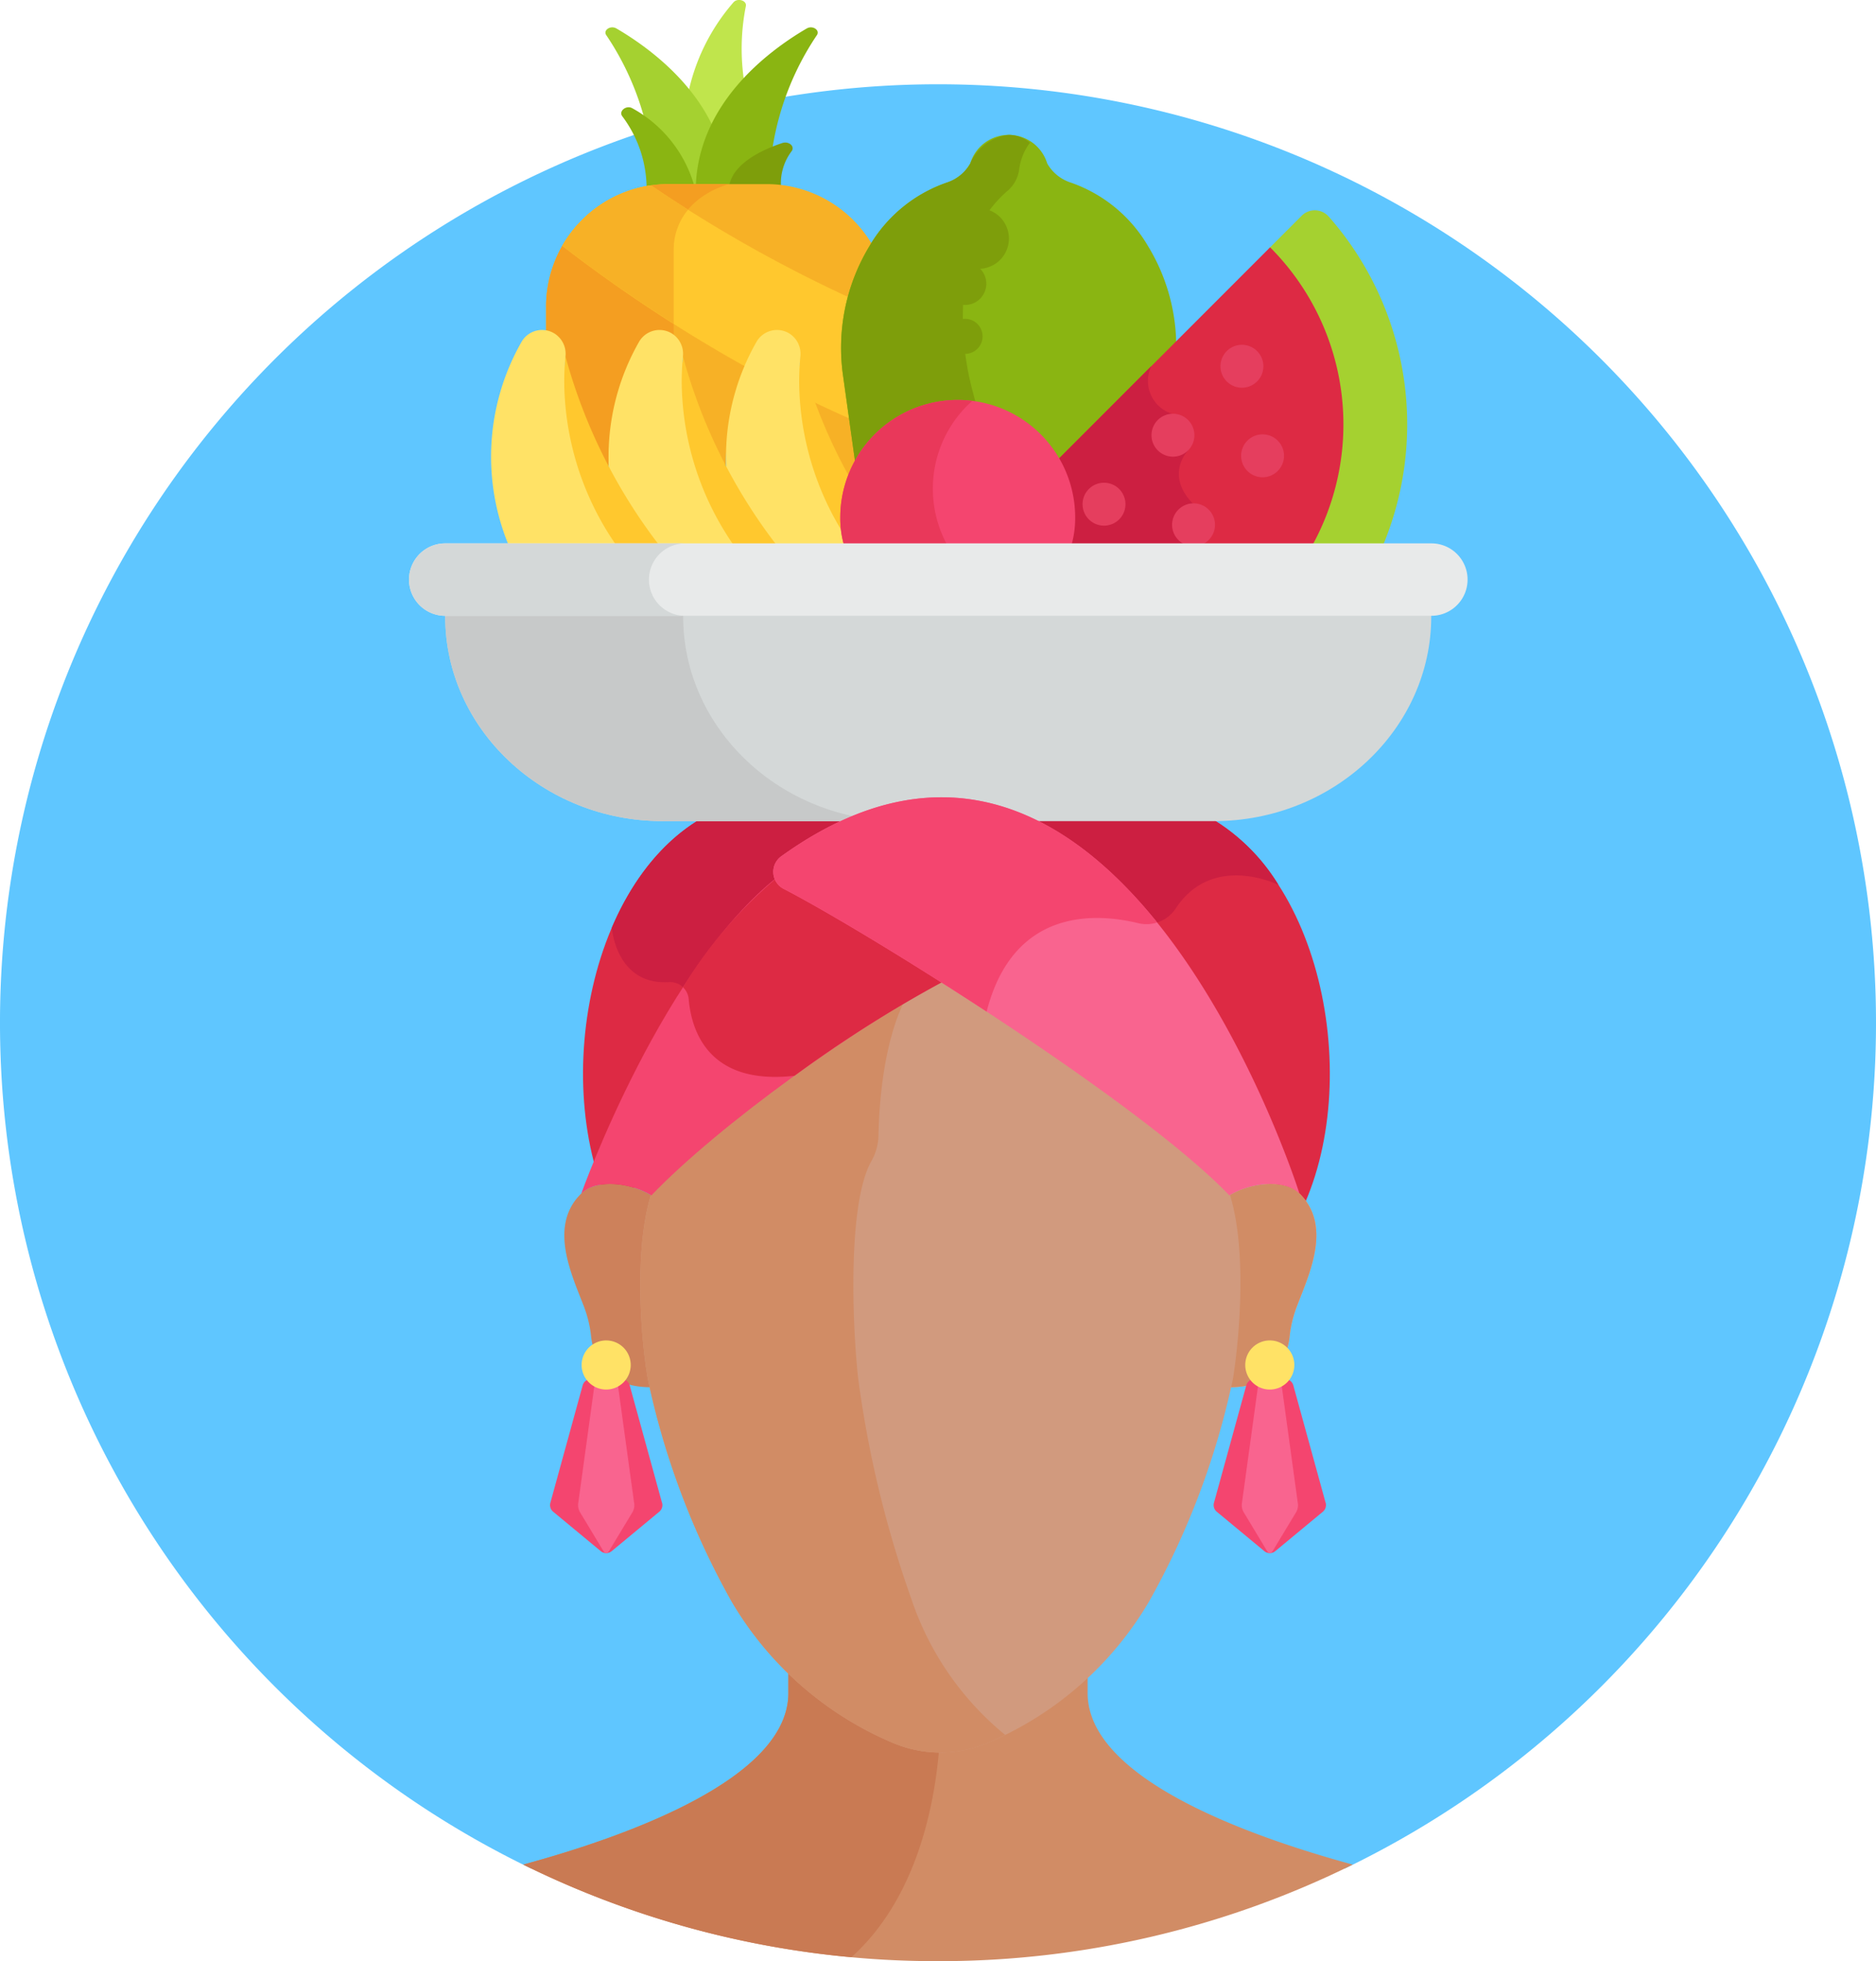 <svg xmlns="http://www.w3.org/2000/svg" width="131.191" height="137.08" viewBox="0 0 131.191 137.08">
  <g id="Grupo_8782" data-name="Grupo 8782" transform="translate(-184.945 -4077.358)">
    <path id="Trazado_2081" data-name="Trazado 2081" d="M250.54,4083.248a65.605,65.605,0,0,0-28.466,124.708h56.933a65.605,65.605,0,0,0-28.467-124.708Zm0,0" fill="#5fc6ff"/>
    <path id="Trazado_2082" data-name="Trazado 2082" d="M234.706,4086.572a13.438,13.438,0,0,1,2.316-3.282,15.237,15.237,0,0,1,.081-5.5c.085-.4-.587-.6-.87-.263a14.091,14.091,0,0,0-3.192,6.5,12.917,12.917,0,0,1,1.665,2.546Zm0,0" fill="#c0e54c"/>
    <path id="Trazado_2083" data-name="Trazado 2083" d="M228.052,4079.347c2.818,1.649,7.764,5.4,7.764,11.392h-5.133a19.54,19.54,0,0,0-3.335-10.916c-.253-.348.291-.717.7-.476Zm0,0" fill="#a5d130"/>
    <path id="Trazado_2084" data-name="Trazado 2084" d="M233.6,4090.739a9.021,9.021,0,0,0-4.469-5.832c-.416-.2-.914.221-.685.552l0,.005a8.442,8.442,0,0,1,1.716,5.275Zm0,0" fill="#8ab512"/>
    <path id="Trazado_2085" data-name="Trazado 2085" d="M241.362,4079.347c-2.819,1.649-7.764,5.4-7.764,11.392h5.131a19.555,19.555,0,0,1,3.336-10.916c.252-.348-.29-.717-.7-.476Zm0,0" fill="#8ab512"/>
    <path id="Trazado_2086" data-name="Trazado 2086" d="M239.648,4087.356c-1.553.522-3.75,1.577-3.75,3.383h3.7a3.711,3.711,0,0,1,.715-2.824c.229-.334-.21-.71-.661-.559Zm0,0" fill="#7e9e0b"/>
    <path id="Trazado_2087" data-name="Trazado 2087" d="M223.76,4101.253a1.676,1.676,0,0,1,.729,1.572,33.791,33.791,0,0,0,3.015,7.618,16.633,16.633,0,0,1,2.125-8.628,1.649,1.649,0,0,1,2.344-.562,1.677,1.677,0,0,1,.731,1.573,33.7,33.7,0,0,0,3.014,7.617,16.628,16.628,0,0,1,2.126-8.626,1.649,1.649,0,0,1,2.344-.564,1.677,1.677,0,0,1,.729,1.573,34.779,34.779,0,0,0,3.6,8.686,8.2,8.2,0,0,1,.554-1.535l-.88-6.295a13.734,13.734,0,0,1,1.816-9.092l.005-.009a8.567,8.567,0,0,0-7.441-4.354h-6.885a8.577,8.577,0,0,0-8.553,8.552v2.227a1.65,1.65,0,0,1,.628.247Zm0,0" fill="#f7b126"/>
    <path id="Trazado_2088" data-name="Trazado 2088" d="M223.132,4098.778V4101a1.647,1.647,0,0,1,1.357,1.82,33.791,33.791,0,0,0,3.015,7.618,16.633,16.633,0,0,1,2.125-8.628,1.65,1.65,0,0,1,2.344-.562c.029.02.056.043.084.064v-6.442c0-3.749,3.9-4.649,3.9-4.649h-4.275a8.577,8.577,0,0,0-8.553,8.552Zm0,0" fill="#f49e21"/>
    <path id="Trazado_2089" data-name="Trazado 2089" d="M237.844,4101.815a1.649,1.649,0,0,1,2.344-.562,1.677,1.677,0,0,1,.731,1.572,23.433,23.433,0,0,0,.78,2.563q1.429.691,2.918,1.341l-.427-3.047a14.235,14.235,0,0,1,.29-5.463,97.47,97.47,0,0,1-14.012-7.9,8.588,8.588,0,0,0-6.2,4.224,103.468,103.468,0,0,0,12.946,8.521c.218-.475.433-.894.631-1.245Zm0,0" fill="#ffc82e"/>
    <path id="Trazado_2090" data-name="Trazado 2090" d="M230.468,4090.315a8.592,8.592,0,0,0-6.2,4.224c1.735,1.35,4.433,3.325,7.791,5.456v-5.12a4.323,4.323,0,0,1,1.008-2.864c-.915-.58-1.785-1.149-2.6-1.7Zm0,0" fill="#f7b126"/>
    <path id="Trazado_2091" data-name="Trazado 2091" d="M247.874,4115.98a38,38,0,0,1-6.957-13.712,21.012,21.012,0,0,0,2.913,13.712Zm0,0" fill="#ffc82e"/>
    <path id="Trazado_2092" data-name="Trazado 2092" d="M244.837,4115.98a20.294,20.294,0,0,1-3.957-10.679,17.774,17.774,0,0,1,.037-3.033,1.678,1.678,0,0,0-.729-1.573,1.65,1.65,0,0,0-2.344.564,16.188,16.188,0,0,0-.678,14.721Zm0,0" fill="#ffe266"/>
    <path id="Trazado_2093" data-name="Trazado 2093" d="M239.661,4115.98a38,38,0,0,1-6.957-13.712,21,21,0,0,0,2.911,13.712Zm0,0" fill="#ffc82e"/>
    <path id="Trazado_2094" data-name="Trazado 2094" d="M236.622,4115.98a20.284,20.284,0,0,1-3.956-10.679,17.574,17.574,0,0,1,.038-3.033,1.677,1.677,0,0,0-.731-1.573,1.65,1.65,0,0,0-2.344.564,16.19,16.19,0,0,0-.676,14.721Zm0,0" fill="#ffe266"/>
    <path id="Trazado_2095" data-name="Trazado 2095" d="M231.446,4115.98a38,38,0,0,1-6.957-13.712,21.012,21.012,0,0,0,2.913,13.712Zm0,0" fill="#ffc82e"/>
    <path id="Trazado_2096" data-name="Trazado 2096" d="M228.409,4115.98a20.287,20.287,0,0,1-3.958-10.679,17.88,17.88,0,0,1,.038-3.033,1.674,1.674,0,0,0-.729-1.573,1.652,1.652,0,0,0-2.346.564,16.19,16.19,0,0,0-.676,14.721Zm0,0" fill="#ffe266"/>
    <path id="Trazado_2097" data-name="Trazado 2097" d="M244.794,4110a8.212,8.212,0,0,1,14.223-.048l8.183-8.184a13.48,13.48,0,0,0-1.954-7.179,10.087,10.087,0,0,0-5.463-4.483,2.919,2.919,0,0,1-1.607-1.325,2.811,2.811,0,0,0-5.38,0,2.9,2.9,0,0,1-1.605,1.325,10.089,10.089,0,0,0-5.464,4.483,13.737,13.737,0,0,0-1.816,9.093Zm0,0" fill="#8ab512"/>
    <path id="Trazado_2098" data-name="Trazado 2098" d="M253.01,4104.877a20.014,20.014,0,0,1-.364-9.163,8.118,8.118,0,0,1,2.76-5.018,2.372,2.372,0,0,0,.809-1.483,3.932,3.932,0,0,1,.761-1.883,2.433,2.433,0,0,0-1.49-.544,3.308,3.308,0,0,0-2.69,2,2.9,2.9,0,0,1-1.605,1.325,10.087,10.087,0,0,0-5.464,4.484,13.734,13.734,0,0,0-1.816,9.092l.883,6.318a8.209,8.209,0,0,1,7.125-4.13,8.307,8.307,0,0,1,1.386.121Zm0,0" fill="#7e9e0b"/>
    <path id="Trazado_2099" data-name="Trazado 2099" d="M277.866,4092.5a1.3,1.3,0,0,0-1.895-.06l-2.348,2.348a17.5,17.5,0,0,1,2.526,21.192h4.878a2.359,2.359,0,0,1,.4.036,21.968,21.968,0,0,0-3.559-23.516Zm0,0" fill="#a5d130"/>
    <path id="Trazado_2100" data-name="Trazado 2100" d="M276.429,4115.98a17.51,17.51,0,0,0-2.664-21.334l-21.334,21.334Zm0,0" fill="#dd2a44"/>
    <path id="Trazado_2101" data-name="Trazado 2101" d="M268.41,4112.6c-2.061-2.06-.378-3.76-.378-3.76l-1.123-2.561a2.408,2.408,0,0,1-1.457-3.324l-11.515,11.517.392.867.732.639H268.41Zm0,0" fill="#cc1f41"/>
    <path id="Trazado_2102" data-name="Trazado 2102" d="M263.65,4112.6a1.5,1.5,0,1,1-1.5-1.5,1.5,1.5,0,0,1,1.5,1.5Zm0,0" fill="#e53e5e"/>
    <path id="Trazado_2103" data-name="Trazado 2103" d="M268.032,4106.718a1.5,1.5,0,1,1-2.123,0,1.5,1.5,0,0,1,2.123,0Zm0,0" fill="#e53e5e"/>
    <path id="Trazado_2104" data-name="Trazado 2104" d="M272.856,4101.9a1.5,1.5,0,1,1-2.124,0,1.5,1.5,0,0,1,2.124,0Zm0,0" fill="#e53e5e"/>
    <path id="Trazado_2105" data-name="Trazado 2105" d="M269.473,4112.982a1.5,1.5,0,1,1-2.124,0,1.5,1.5,0,0,1,2.124,0Zm0,0" fill="#e53e5e"/>
    <path id="Trazado_2106" data-name="Trazado 2106" d="M274.3,4108.158a1.5,1.5,0,1,1-2.123,0,1.5,1.5,0,0,1,2.123,0Zm0,0" fill="#e53e5e"/>
    <path id="Trazado_2107" data-name="Trazado 2107" d="M248.919,4134.574s-8.207-2.655-13.076-.88c-9.527,3.472-12.665,19.314-7.985,28.606Zm0,0" fill="#dd2a44"/>
    <path id="Trazado_2108" data-name="Trazado 2108" d="M235.843,4133.694c-3.692,1.344-6.422,4.547-8.112,8.506,0,.007.276,4.033,4.008,3.808a1.284,1.284,0,0,1,1.361,1.174,5.7,5.7,0,0,0,2.683,4.683l13.136-17.291s-8.207-2.655-13.076-.88Zm0,0" fill="#cc1f41"/>
    <path id="Trazado_2109" data-name="Trazado 2109" d="M254.741,4134.574s8.2-2.655,13.074-.88c9.527,3.472,12.666,19.314,7.986,28.606Zm0,0" fill="#dd2a44"/>
    <path id="Trazado_2110" data-name="Trazado 2110" d="M267.815,4133.694c-4.87-1.775-13.074.88-13.074.88l5.374,7.075a11.2,11.2,0,0,1,4.421.236,2.465,2.465,0,0,0,2.644-1.049c2.586-3.911,7.172-1.624,7.172-1.624a13.327,13.327,0,0,0-6.537-5.518Zm0,0" fill="#cc1f41"/>
    <path id="Trazado_2111" data-name="Trazado 2111" d="M275.818,4160.785c-1.144-1.117-3.685-.689-5,.188,1.448,4.743.191,12.708.191,12.708-.051.217-.1.426-.151.639,3.316.05,4.115-2.109,4.275-3.584a8.245,8.245,0,0,1,.489-2.026c.819-2.182,2.533-5.637.2-7.925Zm0,0" fill="#ffaa7b"/>
    <path id="Trazado_2112" data-name="Trazado 2112" d="M275.818,4160.785c-1.144-1.117-3.685-.689-5,.188,1.448,4.743.191,12.708.191,12.708-.051.217-.1.426-.151.639,3.316.05,4.115-2.109,4.275-3.584a8.245,8.245,0,0,1,.489-2.026c.819-2.182,2.533-5.637.2-7.925Zm0,0" fill="#d18c65"/>
    <path id="Trazado_2113" data-name="Trazado 2113" d="M277.647,4182.4l-2.259-8.207a.6.6,0,0,0-.583-.445h-2.124a.6.6,0,0,0-.582.445l-2.26,8.207a.6.6,0,0,0,.2.626l3.32,2.75a.6.6,0,0,0,.771,0l3.32-2.75a.605.605,0,0,0,.2-.626Zm0,0" fill="#f4456f"/>
    <path id="Trazado_2114" data-name="Trazado 2114" d="M275.7,4182.4l-1.128-8.207c-.036-.263-.156-.445-.293-.445h-1.061c-.137,0-.255.182-.292.445l-1.129,8.207a1.013,1.013,0,0,0,.1.626l1.659,2.75c.113.185.275.185.386,0l1.66-2.75a1.015,1.015,0,0,0,.1-.626Zm0,0" fill="#f9648f"/>
    <path id="Trazado_2115" data-name="Trazado 2115" d="M250.54,4214.438a65.312,65.312,0,0,0,29.005-6.75c-7.476-2.04-18.541-6.061-18.541-11.988v-1.961c-2.535,2.267-6.883,5.155-10.464,5.242-3.581-.087-7.929-2.975-10.464-5.242v1.961c0,5.927-11.065,9.948-18.54,11.988a65.307,65.307,0,0,0,29,6.75Zm0,0" fill="#d18c65"/>
    <path id="Trazado_2116" data-name="Trazado 2116" d="M250.54,4198.981c-3.581-.087-7.929-2.975-10.464-5.242v1.961c0,5.927-11.065,9.948-18.54,11.988a65.2,65.2,0,0,0,22.951,6.472c4.826-4.339,5.94-11.381,6.176-15.185l-.123.006Zm0,0" fill="#c97a53"/>
    <path id="Trazado_2117" data-name="Trazado 2117" d="M230.4,4173.681s-1.259-7.965.19-12.708c-1.315-.877-3.856-1.305-5-.188-2.338,2.288-.624,5.743.2,7.925a8.287,8.287,0,0,1,.488,2.026c.159,1.475.959,3.634,4.275,3.584-.049-.213-.1-.422-.149-.639Zm0,0" fill="#cd815b"/>
    <path id="Trazado_2118" data-name="Trazado 2118" d="M269.727,4158.5a2.862,2.862,0,0,1-.76-1.819c-.074-2.48-.7-8.551-4.907-11.353-2.984-1.987-7.18-1.966-12.47.063a2.461,2.461,0,0,1-1.769,0c-5.291-2.028-9.485-2.049-12.469-.063-4.207,2.8-4.834,8.873-4.907,11.353a2.862,2.862,0,0,1-.76,1.819c-2.635,2.969-2.059,11.641-1.444,15.213a54.937,54.937,0,0,0,5.86,15.57,23.829,23.829,0,0,0,11.234,9.874,8.514,8.514,0,0,0,6.742,0,23.831,23.831,0,0,0,11.233-9.874,55,55,0,0,0,5.863-15.58c.589-3.754,1.218-12.2-1.446-15.2Zm0,0" fill="#d19a7e"/>
    <path id="Trazado_2119" data-name="Trazado 2119" d="M248.737,4189.288a75.794,75.794,0,0,1-3.777-15.57c-.4-3.572-.77-12.244.93-15.213a3.808,3.808,0,0,0,.489-1.819c.048-2.48.452-8.551,3.166-11.353l.029-.028c-5.173-1.934-9.286-1.927-12.222.028-4.207,2.8-4.834,8.873-4.907,11.353a2.865,2.865,0,0,1-.762,1.819c-2.634,2.969-2.057,11.641-1.442,15.213a54.937,54.937,0,0,0,5.86,15.57,23.834,23.834,0,0,0,11.232,9.874,8.514,8.514,0,0,0,6.742,0c.394-.17.778-.353,1.16-.541a20.8,20.8,0,0,1-6.5-9.333Zm0,0" fill="#d18c65"/>
    <path id="Trazado_2120" data-name="Trazado 2120" d="M275.459,4172.767a1.716,1.716,0,1,1-1.716-1.716,1.716,1.716,0,0,1,1.716,1.716Zm0,0" fill="#ffe266"/>
    <path id="Trazado_2121" data-name="Trazado 2121" d="M231.24,4182.4l-2.258-8.207a.606.606,0,0,0-.583-.445h-2.124a.606.606,0,0,0-.584.445l-2.258,8.207a.6.6,0,0,0,.2.626l3.321,2.75a.6.6,0,0,0,.771,0l3.32-2.75a.6.6,0,0,0,.2-.626Zm0,0" fill="#f4456f"/>
    <path id="Trazado_2122" data-name="Trazado 2122" d="M229.289,4182.4l-1.13-8.207c-.036-.263-.155-.445-.291-.445h-1.061c-.137,0-.257.182-.293.445l-1.128,8.207a1.013,1.013,0,0,0,.1.626l1.66,2.75c.111.185.274.185.386,0l1.66-2.75a1.015,1.015,0,0,0,.1-.626Zm0,0" fill="#f9648f"/>
    <path id="Trazado_2123" data-name="Trazado 2123" d="M229.052,4172.767a1.716,1.716,0,1,1-1.715-1.716,1.715,1.715,0,0,1,1.715,1.716Zm0,0" fill="#ffe266"/>
    <path id="Trazado_2124" data-name="Trazado 2124" d="M239.783,4138.295c-8.4,6.22-14.187,22.49-14.187,22.49,1.116-1.09,3.56-.707,4.9.127,4.632-4.832,14.535-12.03,21.332-15.439-6.26-3.584-10.435-6.356-12.046-7.178Zm0,0" fill="#f4456f"/>
    <path id="Trazado_2125" data-name="Trazado 2125" d="M239.783,4138.295a31.129,31.129,0,0,0-7.078,8.07,1.279,1.279,0,0,1,.4.817c.185,2.183,1.357,6.056,7.4,5.369a88.621,88.621,0,0,1,11.327-7.078c-6.26-3.584-10.435-6.356-12.046-7.178Zm0,0" fill="#dd2a44"/>
    <path id="Trazado_2126" data-name="Trazado 2126" d="M259.812,4115.665a6.875,6.875,0,0,0,.321-2.139,8.213,8.213,0,0,0-16.426,0,6.874,6.874,0,0,0,.321,2.139Zm0,0" fill="#f4456f"/>
    <path id="Trazado_2127" data-name="Trazado 2127" d="M250.186,4111.781a8.188,8.188,0,0,1,2.749-6.4,8.116,8.116,0,0,0-1.016-.065,8.213,8.213,0,0,0-8.212,8.213,6.874,6.874,0,0,0,.321,2.139h7.279a8.166,8.166,0,0,1-1.121-3.884Zm0,0" fill="#e9385a"/>
    <path id="Trazado_2128" data-name="Trazado 2128" d="M216.079,4119.77v.682c0,7.863,6.841,14.3,15.2,14.3h38.555c8.363,0,15.2-6.435,15.2-14.3v-.682Zm0,0" fill="#d4d8d8"/>
    <path id="Trazado_2129" data-name="Trazado 2129" d="M232.719,4120.452v-.682h-16.64v.682c0,7.863,6.841,14.3,15.2,14.3h16.64c-8.363,0-15.2-6.435-15.2-14.3Zm0,0" fill="#c7c9c9"/>
    <path id="Trazado_2130" data-name="Trazado 2130" d="M239.57,4137.218a1.336,1.336,0,0,0,.176,2.267c6.043,3.128,24.962,14.953,31.171,21.427,1.341-.834,3.785-1.217,4.9-.127,0,0-12.737-40.479-36.248-23.567Zm0,0" fill="#f9648f"/>
    <path id="Trazado_2131" data-name="Trazado 2131" d="M239.57,4137.218a1.336,1.336,0,0,0,.176,2.267c2.807,1.453,8.394,4.785,14.195,8.583,1.865-7.261,7.617-6.907,10.6-6.183a2.461,2.461,0,0,0,1.328-.048c-6.108-7.573-14.946-12.783-26.294-4.619Zm0,0" fill="#f4456f"/>
    <path id="Trazado_2132" data-name="Trazado 2132" d="M285.043,4120.4H216.079a2.531,2.531,0,0,1,0-5.062h68.964a2.531,2.531,0,0,1,0,5.062Zm0,0" fill="#e8eaea"/>
    <path id="Trazado_2133" data-name="Trazado 2133" d="M230.326,4117.872a2.532,2.532,0,0,1,2.531-2.531H216.079a2.531,2.531,0,0,0,0,5.062h16.778a2.532,2.532,0,0,1-2.531-2.531Zm0,0" fill="#d4d8d8"/>
    <path id="Trazado_2134" data-name="Trazado 2134" d="M255.5,4094.031a2.115,2.115,0,1,1-2.114-2.114,2.115,2.115,0,0,1,2.114,2.114Zm0,0" fill="#7e9e0b"/>
    <path id="Trazado_2135" data-name="Trazado 2135" d="M253.919,4097.187a1.487,1.487,0,1,1-1.488-1.487,1.488,1.488,0,0,1,1.488,1.487Zm0,0" fill="#7e9e0b"/>
    <path id="Trazado_2136" data-name="Trazado 2136" d="M253.657,4100.868a1.225,1.225,0,1,1-1.226-1.224,1.225,1.225,0,0,1,1.226,1.224Zm0,0" fill="#7e9e0b"/>
  </g>
</svg>
